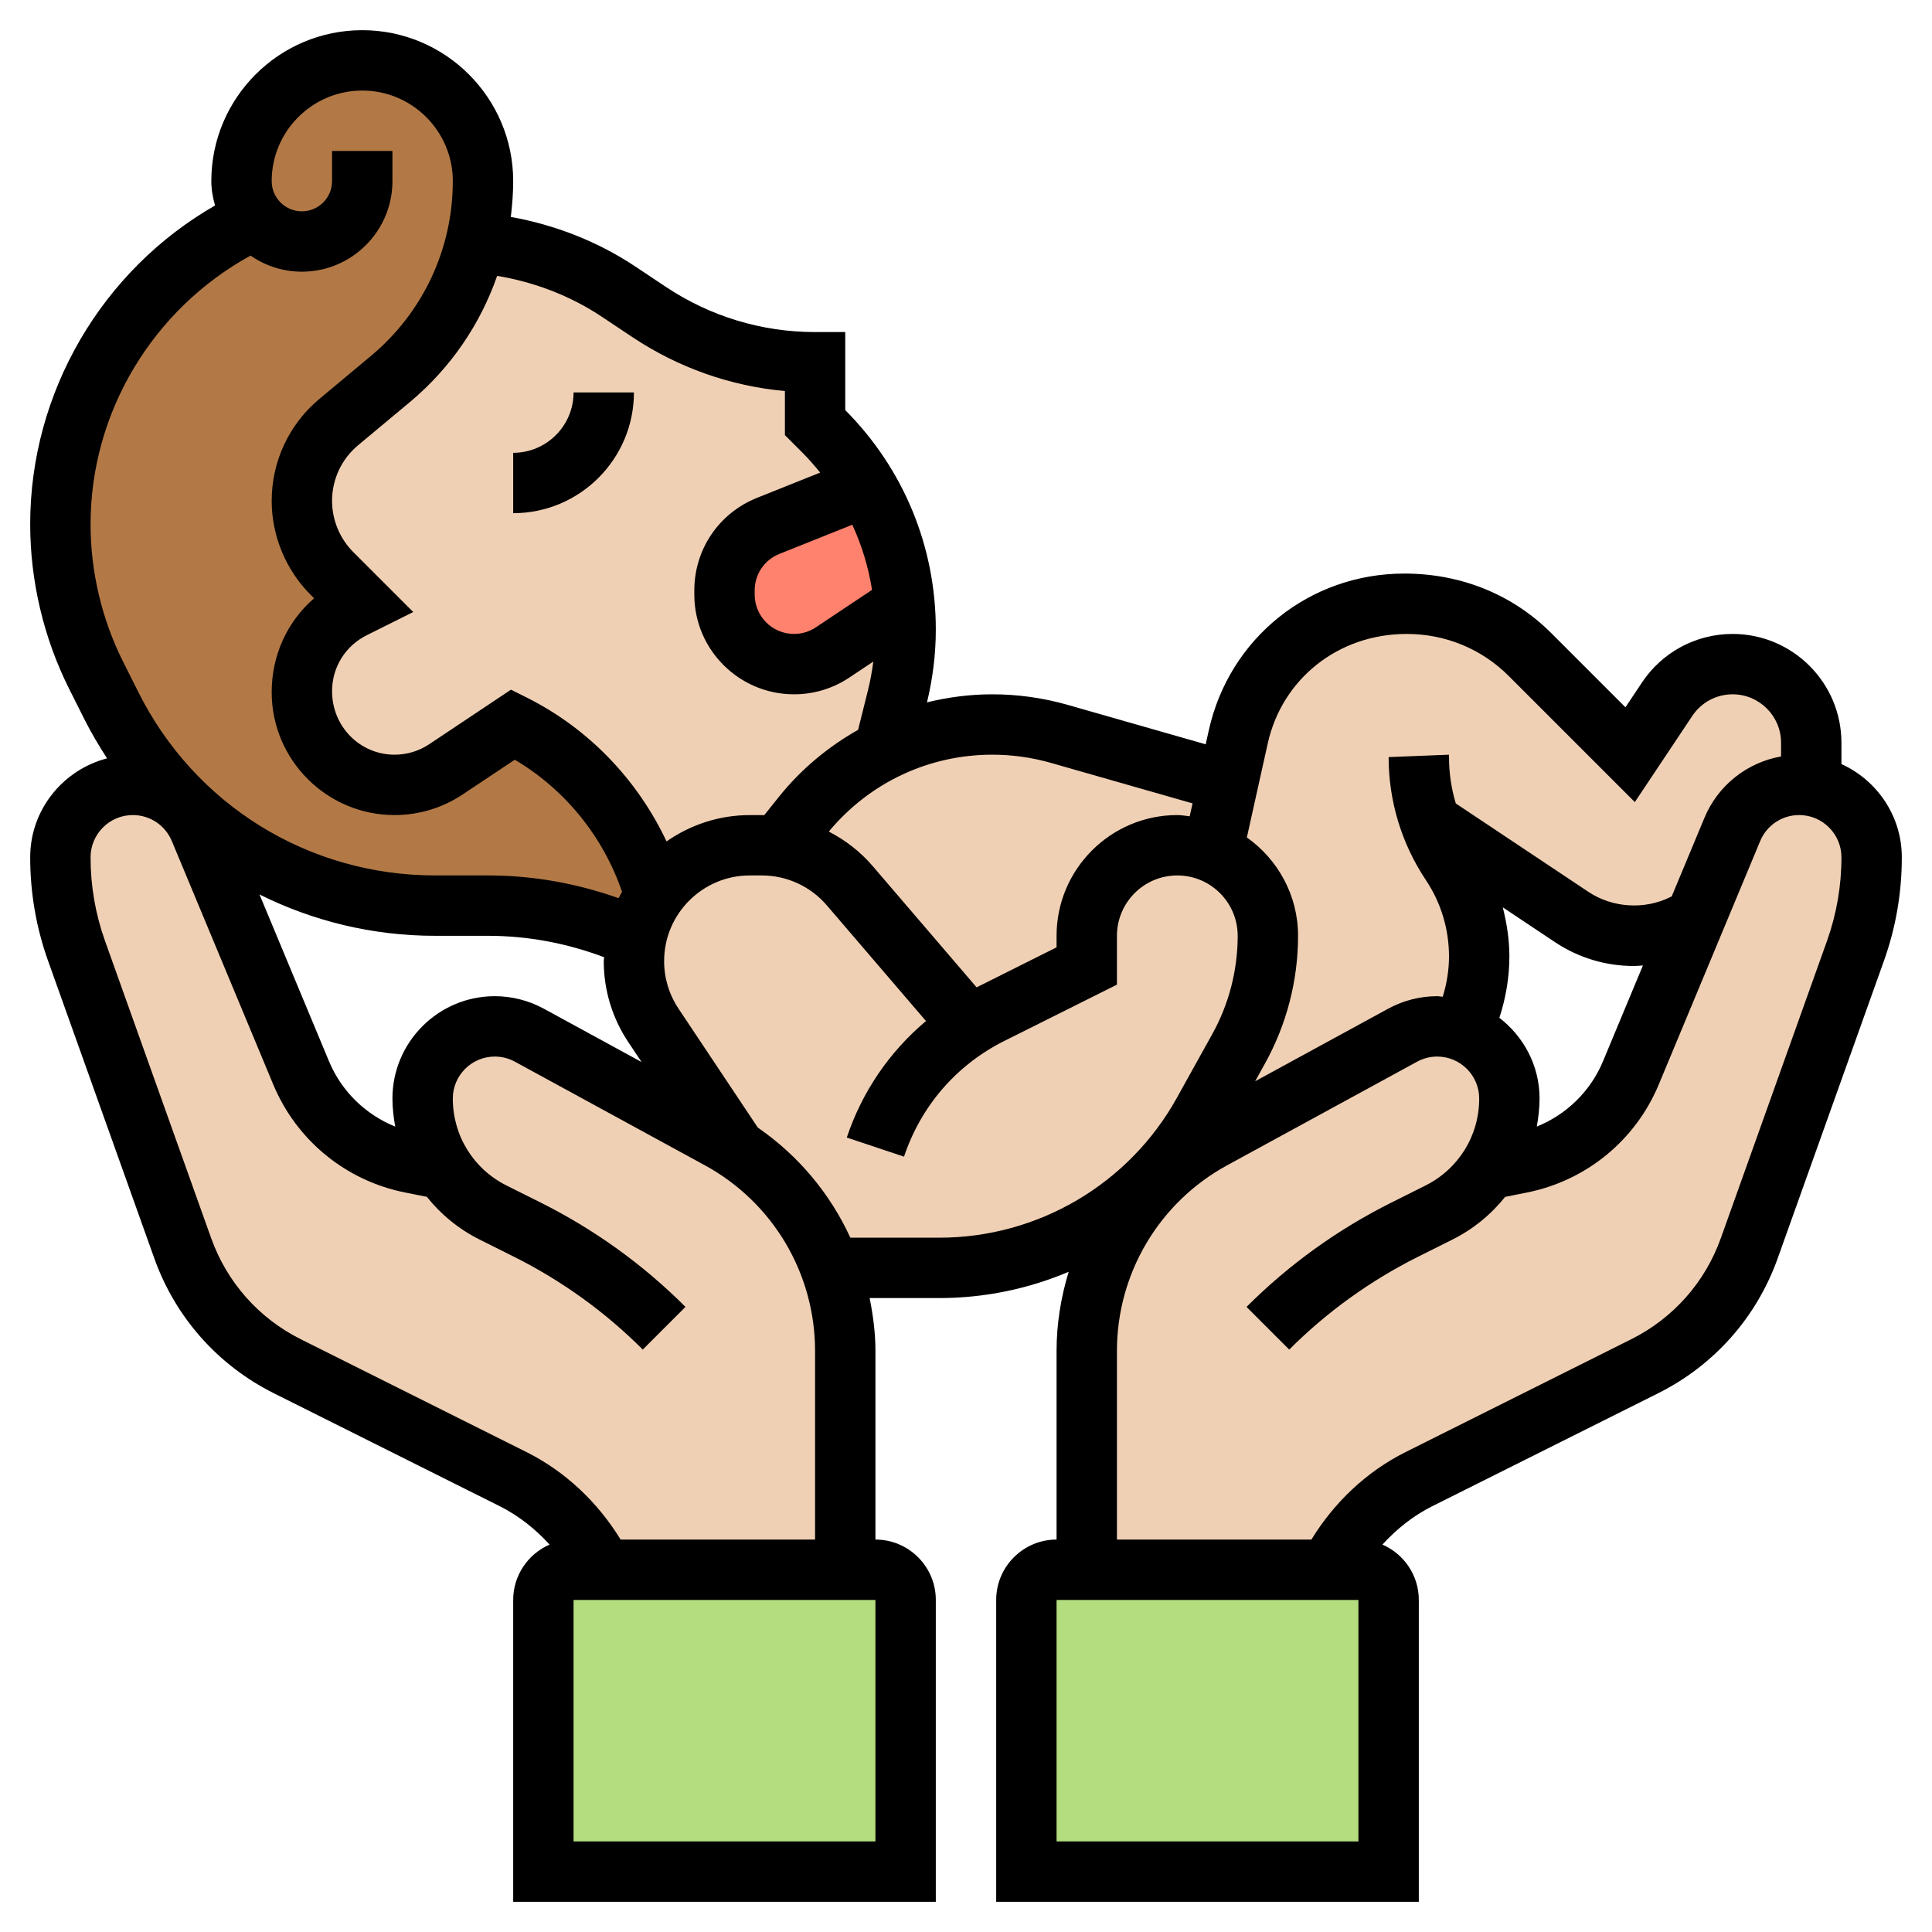 <svg id="_x33_0" enable-background="new 0 0 64 64" height="512" viewBox="0 0 64 64" width="512" xmlns="http://www.w3.org/2000/svg"><g><g><g><path d="m16 6-.25 2.03c-.13.55-.32 1.08-.56 1.59-.52 1.12-1.29 2.13-2.26 2.94l-1.71 1.42c-.77.65-1.22 1.6-1.22 2.61 0 .9.36 1.77 1 2.41l1 1-.3.15c-1.04.52-1.7 1.58-1.7 2.75v.03c0 1.7 1.37 3.07 3.07 3.07.61 0 1.2-.18 1.7-.52l2.23-1.48c1.14.58 2.14 1.38 2.94 2.34s1.4 2.08 1.75 3.3c-.29.42-.5.89-.61 1.41-1.54-.69-3.22-1.05-4.91-1.05h-1.75c-3.19 0-6.18-1.26-8.38-3.41-.95-.92-1.75-2-2.36-3.22l-.5-1.01c-.78-1.55-1.18-3.26-1.18-5 0-4.34 2.52-8.28 6.44-10.11-.28-.34-.44-.78-.44-1.25 0-1.1.45-2.1 1.17-2.83.73-.72 1.73-1.17 2.83-1.17s2.1.45 2.83 1.17c.72.73 1.17 1.73 1.17 2.83z" fill="#b27946"/></g><g><path d="m30 53v9h-12v-9c0-.55.45-1 1-1h1 8 1c.55 0 1 .45 1 1z" fill="#b4dd7f"/></g><g><path d="m46 53v9h-12v-9c0-.55.45-1 1-1h1 8 1c.55 0 1 .45 1 1z" fill="#b4dd7f"/></g><g><path d="m14.72 38.74c-.03-.04-.06-.09-.09-.13-.41-.65-.63-1.42-.63-2.22 0-.66.27-1.26.7-1.69s1.03-.7 1.69-.7c.4 0 .79.1 1.15.29l6.29 3.44c.18.1.36.2.53.32 1.47.95 2.56 2.34 3.15 3.95.32.86.49 1.79.49 2.75v7.25h-8c-.65-1.3-1.7-2.35-3-3l-7.48-3.74c-1.62-.81-2.86-2.21-3.47-3.91l-3.51-9.84c-.36-1-.54-2.05-.54-3.11 0-.66.27-1.26.7-1.7.44-.43 1.04-.7 1.7-.7.61 0 1.17.23 1.61.62.26.23.47.52.61.86l3.36 8.06c.64 1.54 2 2.66 3.63 2.98z" fill="#f0d0b4"/></g><g><path d="m59.6 26 .4.04c.5.08.95.32 1.3.66.43.44.7 1.04.7 1.7 0 1.06-.18 2.11-.54 3.11l-3.51 9.84c-.61 1.7-1.85 3.1-3.47 3.91l-7.48 3.74c-1.3.65-2.35 1.7-3 3h-8v-7.25c0-2.16.87-4.19 2.35-5.67.53-.53 1.14-.98 1.82-1.35l6.29-3.44c.36-.19.75-.29 1.15-.29l.82.15c.33.12.63.31.87.55.43.43.7 1.03.7 1.69 0 .8-.22 1.57-.63 2.22-.03.04-.06.09-.09.13l1.11-.22c1.63-.32 2.99-1.44 3.63-2.98l2.13-5.12h.01l1.22-2.94c.38-.9 1.25-1.48 2.22-1.48z" fill="#f0d0b4"/></g><g><path d="m60 24.61v1.42.01l-.4-.04c-.97 0-1.84.58-2.22 1.48l-1.22 2.94h-.01l-.37.19c-.51.26-1.08.39-1.66.39-.73 0-1.45-.22-2.06-.62l-4.67-3.12c.17.47.39.92.67 1.34.61.91.94 1.99.94 3.09 0 .85-.2 1.69-.57 2.45v.01l-.82-.15c-.4 0-.79.1-1.15.29l-6.29 3.44c-.68.37-1.29.82-1.82 1.35l-.09-.08c.62-.63 1.16-1.35 1.6-2.14l1.17-2.11c.64-1.15.97-2.44.97-3.75 0-.83-.34-1.58-.88-2.12-.27-.27-.59-.49-.95-.64l.52-2.33.33-1.5c.57-2.58 2.86-4.41 5.5-4.41h.08c1.54 0 3.01.61 4.08 1.68 1.46 1.46 3.32 3.32 3.32 3.32l1.23-1.84c.48-.72 1.29-1.16 2.16-1.16.72 0 1.37.29 1.85.76.47.48.76 1.13.76 1.85z" fill="#f0d0b4"/></g><g><path d="m35.08 24.31 5.61 1.6-.52 2.33-1.17-.24c-1.66 0-3 1.34-3 3v1l-3.17 1.59c-.24.12-.47.25-.7.39l-3.98-4.64c-.61-.71-1.46-1.17-2.38-1.3l.81-1.02c.74-.93 1.67-1.67 2.71-2.18 1.1-.55 2.32-.84 3.58-.84.75 0 1.5.1 2.21.31z" fill="#f0d0b4"/></g><g><path d="m32.13 33.98c.23-.14.46-.27.7-.39l3.17-1.59v-1c0-1.66 1.34-3 3-3l1.17.24c.36.15.68.37.95.64.54.54.88 1.29.88 2.12 0 1.31-.33 2.6-.97 3.75l-1.17 2.11c-.44.79-.98 1.51-1.6 2.14-1.86 1.89-4.42 3-7.14 3h-3.61c-.59-1.61-1.68-3-3.15-3.95v-.01l-2.72-4.07c-.42-.63-.64-1.37-.64-2.13 0-.27.03-.54.08-.79.11-.52.32-.99.61-1.41.7-.99 1.85-1.64 3.15-1.64h.39c.18 0 .36.01.54.04.92.13 1.77.59 2.38 1.3z" fill="#f0d0b4"/></g><g><path d="m30 20.85c0 .77-.09 1.52-.28 2.26l-.43 1.73c-1.04.51-1.97 1.25-2.71 2.18l-.81 1.02c-.18-.03-.36-.04-.54-.04h-.39c-1.3 0-2.45.65-3.15 1.64-.35-1.22-.95-2.34-1.75-3.3s-1.8-1.76-2.94-2.34l-2.23 1.48c-.5.34-1.09.52-1.7.52-1.7 0-3.07-1.37-3.07-3.07v-.03c0-1.17.66-2.23 1.7-2.75l.3-.15-1-1c-.64-.64-1-1.51-1-2.41 0-1.01.45-1.96 1.22-2.61l1.71-1.42c.97-.81 1.74-1.82 2.26-2.94.24-.51.43-1.04.56-1.59h.01c1.69.13 3.32.69 4.74 1.63l1 .68c1.63 1.08 3.54 1.66 5.5 1.66v2l.27.27c.55.55 1.04 1.18 1.43 1.85l-3.25 1.3c-.88.35-1.45 1.2-1.45 2.14v.14c0 1.27 1.03 2.3 2.3 2.3.46 0 .9-.13 1.28-.39l2.38-1.59h.01c.02.28.03.55.03.83z" fill="#f0d0b4"/></g><g><path d="m29.97 20.02h-.01l-2.38 1.59c-.38.26-.82.39-1.28.39-1.27 0-2.3-1.03-2.3-2.3v-.14c0-.94.57-1.79 1.45-2.14l3.25-1.3c.71 1.18 1.14 2.52 1.27 3.9z" fill="#ff826e"/></g></g><g><path d="m61 25.31v-.705c0-1.988-1.617-3.605-3.605-3.605-1.208 0-2.329.6-3 1.605l-.55.825-2.453-2.453c-1.276-1.275-2.978-1.977-4.874-1.977-3.135 0-5.797 2.137-6.476 5.196l-.102.46-4.58-1.309c-.811-.23-1.648-.347-2.488-.347-.74 0-1.464.095-2.164.266.191-.79.292-1.6.292-2.412 0-2.744-1.065-5.324-3-7.269v-2.585h-1c-1.764 0-3.473-.518-4.941-1.496l-1.008-.672c-1.246-.831-2.659-1.382-4.13-1.646.048-.391.079-.786.079-1.186 0-2.757-2.243-5-5-5s-5 2.243-5 5c0 .281.051.549.124.807-3.749 2.15-6.124 6.189-6.124 10.556 0 1.88.444 3.762 1.284 5.443l.505 1.007c.228.456.485.889.758 1.308-1.461.382-2.547 1.701-2.547 3.279 0 1.178.2 2.336.597 3.442l3.516 9.846c.697 1.951 2.103 3.536 3.956 4.464l7.484 3.742c.627.314 1.181.755 1.653 1.272-.708.308-1.206 1.014-1.206 1.834v10h14v-10c0-1.103-.897-2-2-2v-6.251c0-.596-.078-1.177-.192-1.749h2.308c1.497 0 2.951-.305 4.285-.87-.255.838-.401 1.716-.401 2.619v6.251c-1.103 0-2 .897-2 2v10h14v-10c0-.82-.498-1.526-1.206-1.834.472-.517 1.026-.958 1.653-1.272l7.484-3.742c1.854-.928 3.259-2.513 3.956-4.465l3.516-9.844c.397-1.107.597-2.265.597-3.443 0-1.374-.824-2.554-2-3.09zm-19.005-.68c.474-2.138 2.333-3.63 4.604-3.63 1.281 0 2.481.494 3.379 1.392l4.178 4.178 1.903-2.854c.298-.448.797-.716 1.336-.716.885 0 1.605.72 1.605 1.605v.453c-1.125.201-2.087.951-2.538 2.033l-1.084 2.602-.041.021c-.854.429-1.922.361-2.717-.169l-4.395-2.93c-.148-.494-.225-1.01-.225-1.535v-.08l-2 .08c0 1.455.427 2.863 1.233 4.072.502.752.767 1.628.767 2.534 0 .452-.075.901-.207 1.333-.062-.004-.121-.019-.184-.019-.564 0-1.126.143-1.623.414l-4.408 2.404.324-.584c.718-1.291 1.098-2.755 1.098-4.234 0-1.347-.673-2.534-1.696-3.259zm7.674 9.086c.213-.655.331-1.342.331-2.03 0-.556-.084-1.1-.219-1.63l1.73 1.154c.776.517 1.679.79 2.613.79.1 0 .2-.011.3-.018l-1.323 3.175c-.416.998-1.212 1.765-2.193 2.163.054-.304.092-.613.092-.929 0-1.092-.527-2.054-1.331-2.675zm-14.858-8.445 4.694 1.342-.095.428c-.137-.014-.27-.041-.41-.041-2.206 0-4 1.794-4 4v.382l-2.619 1.31c-.01.005-.019.011-.029.016l-3.443-4.018c-.41-.479-.907-.861-1.454-1.143 1.344-1.618 3.308-2.547 5.417-2.547.654 0 1.307.091 1.939.271zm-5.924-5.731-1.862 1.242c-.214.143-.464.218-.722.218-.719 0-1.303-.584-1.303-1.303v-.139c0-.536.321-1.011.818-1.209l2.416-.966c.315.683.535 1.406.653 2.157zm-12.418-10.402c1.237.207 2.427.66 3.473 1.358l1.008.672c1.52 1.013 3.248 1.622 5.051 1.786v1.46l.567.567c.215.215.413.441.601.674l-2.092.837c-1.263.505-2.077 1.708-2.077 3.067v.139c0 1.821 1.481 3.302 3.303 3.302.654 0 1.288-.191 1.832-.555l.794-.529c-.041.32-.099.639-.177.953l-.327 1.308c-.993.561-1.889 1.302-2.625 2.222l-.485.606c-.027 0-.054-.004-.081-.004h-.396c-1.026 0-1.974.326-2.758.872-.964-2.047-2.586-3.744-4.633-4.767l-.52-.26-2.709 1.807c-.34.227-.738.347-1.148.347-1.141 0-2.07-.929-2.07-2.103 0-.789.438-1.498 1.145-1.852l1.544-.771-1.986-1.986c-.447-.446-.703-1.064-.703-1.696 0-.714.314-1.386.863-1.843l1.703-1.42c1.35-1.124 2.341-2.576 2.903-4.191zm-3.469 27.253c0 .317.038.625.092.929-.981-.398-1.777-1.165-2.193-2.163l-2.303-5.527c1.769.883 3.749 1.37 5.82 1.37h1.751c1.326 0 2.614.247 3.846.709-.001.044-.013.085-.013.129 0 .957.281 1.885.813 2.684l.439.658-3.238-1.766c-.497-.271-1.059-.414-1.623-.414-1.87 0-3.391 1.521-3.391 3.391zm-4.7-27.924c.484.335 1.068.533 1.7.533 1.654 0 3-1.346 3-3v-1h-2v1c0 .552-.448 1-1 1s-1-.448-1-1c0-1.654 1.346-3 3-3s3 1.346 3 3c0 2.245-.989 4.355-2.714 5.792l-1.704 1.421c-1.006.839-1.582 2.07-1.582 3.379 0 1.158.47 2.292 1.288 3.11l.117.117c-.884.763-1.405 1.88-1.405 3.111 0 2.244 1.826 4.07 4.07 4.07.807 0 1.587-.236 2.258-.684l1.725-1.149c1.665.984 2.926 2.543 3.553 4.375-.038.07-.08.139-.115.211-1.389-.492-2.837-.753-4.324-.753h-1.751c-4.193 0-7.963-2.33-9.838-6.082l-.505-1.007c-.702-1.404-1.073-2.976-1.073-4.548 0-3.714 2.07-7.125 5.3-8.896zm20.7 52.533h-10v-8h10zm-8.441-10c-.751-1.227-1.824-2.25-3.112-2.895l-7.484-3.742c-1.391-.695-2.444-1.885-2.968-3.348l-3.516-9.845c-.318-.891-.479-1.822-.479-2.77 0-.772.628-1.4 1.4-1.4.566 0 1.074.338 1.292.861l3.36 8.065c.77 1.846 2.399 3.183 4.362 3.576l.726.145c.464.58 1.051 1.067 1.746 1.414l1.136.568c1.583.792 3.021 1.827 4.271 3.077l1.414-1.414c-1.402-1.402-3.015-2.564-4.79-3.452l-1.136-.568c-1.098-.548-1.781-1.653-1.781-2.881 0-.767.624-1.391 1.391-1.391.231 0 .462.059.666.17l6.296 3.434c2.25 1.227 3.647 3.582 3.647 6.145v6.251zm7.61-10c-.668-1.455-1.718-2.718-3.065-3.647l-2.627-3.94c-.312-.469-.477-1.014-.477-1.575 0-1.565 1.273-2.838 2.838-2.838h.396c.83 0 1.615.361 2.155.99l3.285 3.833c-1.202 1.012-2.113 2.331-2.623 3.86l1.896.633c.562-1.682 1.742-3.044 3.327-3.836l3.726-1.862v-1.618c0-1.103.897-2 2-2s2 .897 2 2c0 1.14-.292 2.268-.846 3.263l-1.171 2.108c-1.586 2.856-4.6 4.629-7.867 4.629zm16.831 20h-10v-8h10zm15.521-29.829-3.516 9.844c-.523 1.464-1.577 2.653-2.968 3.349l-7.484 3.742c-1.288.645-2.361 1.668-3.112 2.895h-6.441v-6.251c0-2.563 1.397-4.918 3.647-6.146l6.296-3.434c.204-.111.435-.17.666-.17.767 0 1.391.624 1.391 1.391 0 1.229-.683 2.333-1.781 2.882l-1.136.568c-1.775.888-3.388 2.05-4.79 3.452l1.414 1.414c1.25-1.25 2.688-2.285 4.271-3.077l1.136-.568c.694-.347 1.282-.834 1.746-1.414l.727-.145c1.962-.394 3.592-1.73 4.361-3.576l3.36-8.065c.217-.524.725-.862 1.292-.862.772 0 1.4.628 1.4 1.4 0 .948-.161 1.879-.479 2.771z"/><path d="m21 13h-2c0 1.103-.897 2-2 2v2c2.206 0 4-1.794 4-4z"/></g></g></svg>